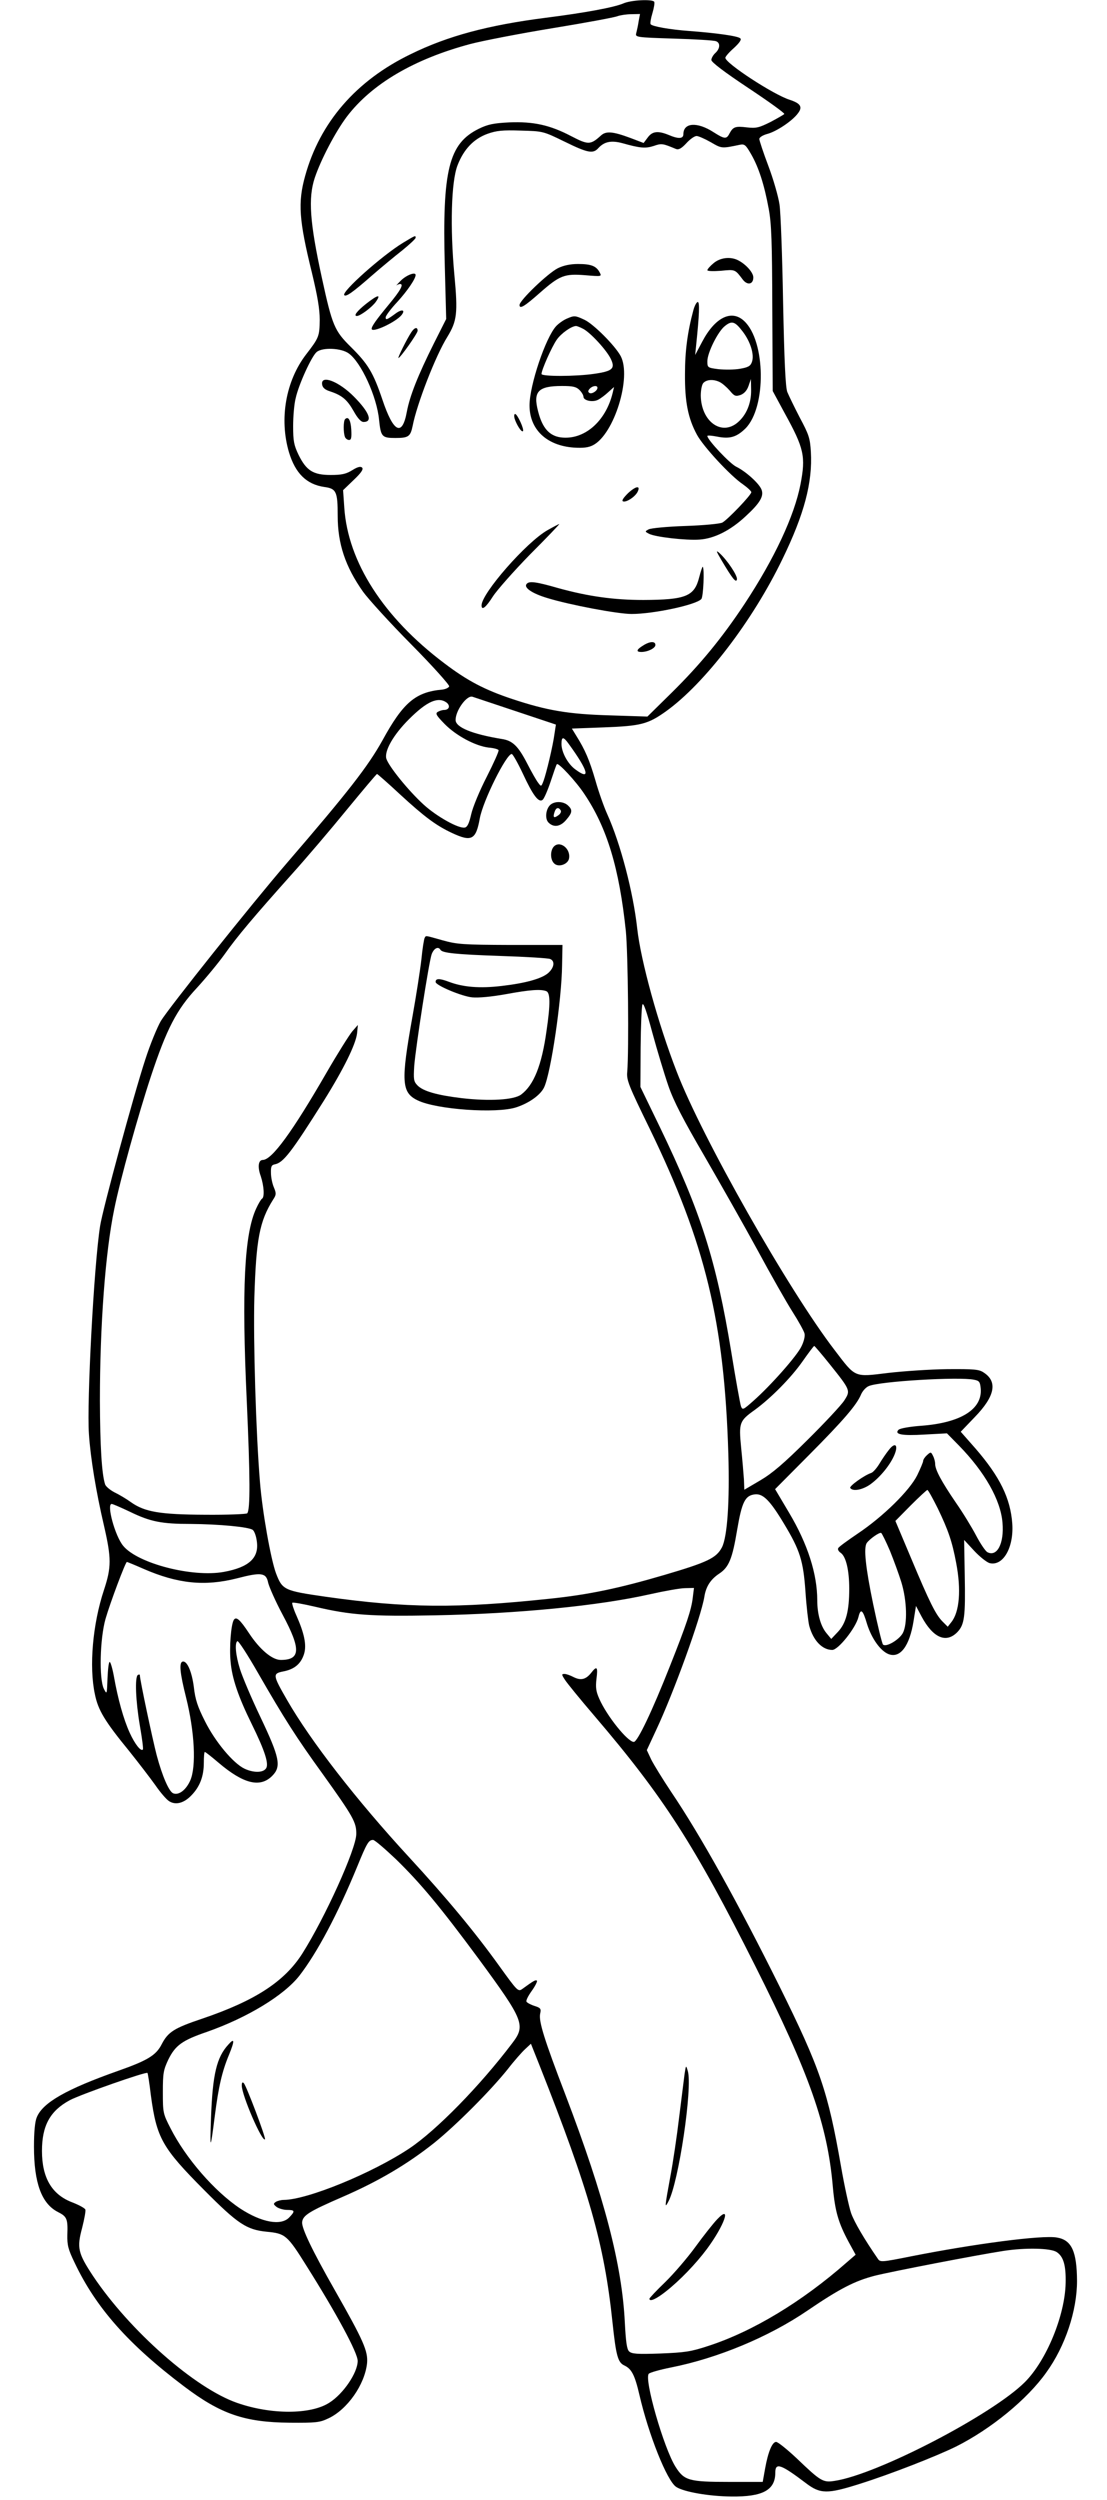 <svg version="1.0" xmlns="http://www.w3.org/2000/svg"
 width="554pt" height="1250pt" viewBox="0 0 554 1250"
 preserveAspectRatio="xMidYMid meet">

<g transform="translate(0,1250) scale(0.1,-0.1)"
fill="#000000" stroke="none">
<path d="M3120 12483 c-47 -20 -192 -47 -390 -72 -288 -37 -490 -91 -675 -182
-273 -132 -454 -341 -528 -609 -37 -133 -31 -220 34 -484 28 -117 39 -180 39
-235 -1 -82 -3 -89 -68 -173 -102 -133 -135 -322 -86 -489 32 -106 88 -161
177 -174 60 -8 67 -23 67 -144 0 -140 38 -254 127 -380 26 -36 134 -155 241
-263 107 -108 192 -203 190 -210 -3 -7 -18 -14 -34 -16 -134 -12 -196 -64
-300 -254 -73 -131 -172 -258 -478 -613 -180 -209 -590 -723 -631 -790 -18
-31 -54 -118 -78 -193 -58 -177 -213 -748 -226 -832 -31 -196 -67 -882 -56
-1040 8 -121 36 -290 75 -457 38 -165 38 -209 0 -324 -56 -169 -75 -382 -45
-521 16 -79 49 -134 171 -283 48 -60 107 -137 132 -172 24 -35 55 -71 68 -79
32 -21 74 -11 112 29 42 43 62 95 62 162 0 30 2 55 5 55 3 0 35 -25 70 -55
124 -105 207 -125 267 -65 47 47 38 91 -59 295 -45 94 -90 201 -102 239 -22
70 -27 131 -13 140 5 3 51 -68 102 -157 133 -231 193 -325 324 -506 154 -215
170 -243 169 -302 -1 -75 -156 -417 -270 -597 -89 -140 -236 -236 -502 -326
-140 -47 -170 -66 -202 -128 -28 -55 -71 -81 -219 -133 -257 -91 -376 -158
-406 -232 -9 -21 -14 -73 -14 -146 0 -182 38 -285 119 -327 46 -23 51 -34 48
-115 -1 -51 4 -72 36 -138 107 -226 269 -409 549 -620 183 -138 302 -179 528
-181 130 -1 150 1 192 21 96 44 184 170 195 277 5 60 -17 111 -161 364 -114
200 -167 311 -164 341 4 34 34 53 202 126 180 78 324 163 460 271 110 89 279
258 368 369 30 39 69 83 85 98 l30 28 43 -108 c249 -629 324 -894 365 -1283
18 -170 27 -203 60 -218 36 -17 52 -48 75 -147 46 -199 138 -430 184 -460 38
-25 164 -47 276 -48 157 -2 220 32 220 119 0 52 26 44 153 -52 72 -55 108 -55
269 -4 156 49 383 138 483 187 175 88 356 236 451 370 95 131 154 309 154 458
-1 148 -27 205 -101 217 -73 13 -410 -31 -729 -94 -150 -30 -155 -30 -167 -12
-65 94 -118 183 -134 229 -10 30 -33 134 -50 232 -66 377 -104 489 -309 903
-206 414 -393 751 -541 970 -42 63 -87 136 -100 162 l-22 47 46 99 c89 189
225 565 242 668 8 51 31 87 75 116 48 32 65 74 89 218 24 141 40 173 90 178
40 4 75 -31 144 -146 81 -134 97 -186 108 -341 5 -75 14 -152 19 -171 20 -73
65 -120 115 -120 30 0 117 109 131 164 11 46 22 38 43 -34 23 -73 67 -135 108
-151 58 -22 105 40 125 166 l12 75 28 -53 c57 -106 122 -135 178 -79 37 38 42
76 38 289 l-3 173 50 -54 c28 -30 63 -58 78 -62 67 -16 121 78 113 197 -9 127
-62 235 -184 376 l-74 84 70 73 c101 104 116 177 45 223 -23 16 -48 18 -183
17 -85 -1 -218 -10 -296 -19 -171 -21 -161 -25 -267 114 -230 299 -664 1063
-791 1394 -92 237 -179 552 -197 714 -20 182 -84 426 -150 572 -16 35 -43 111
-59 168 -30 103 -52 154 -96 224 l-22 36 161 6 c185 7 220 16 311 81 193 139
433 452 582 761 109 224 151 383 142 536 -4 68 -10 86 -55 170 -27 52 -55 110
-63 129 -9 25 -15 153 -21 450 -4 228 -12 448 -18 488 -6 40 -31 127 -56 193
-25 66 -45 127 -45 134 0 8 17 19 39 25 47 12 127 66 154 103 25 32 14 50 -41
68 -82 26 -322 183 -322 210 0 6 19 28 43 49 28 26 39 42 32 48 -11 12 -122
27 -255 37 -97 7 -187 23 -194 34 -3 4 1 29 9 55 8 27 12 52 9 57 -8 14 -116
9 -154 -8z m76 -90 c-3 -21 -9 -47 -12 -59 -5 -20 -2 -21 188 -27 107 -3 202
-9 211 -13 23 -8 21 -37 -3 -59 -11 -10 -20 -26 -20 -35 0 -11 66 -61 185
-140 101 -67 183 -126 180 -130 -2 -3 -33 -21 -69 -40 -58 -29 -72 -32 -118
-27 -58 7 -69 3 -87 -30 -15 -30 -25 -29 -80 6 -82 53 -151 48 -151 -10 0 -23
-24 -25 -73 -4 -54 22 -82 19 -105 -12 l-21 -28 -63 24 c-91 34 -125 37 -151
13 -52 -47 -63 -47 -148 -3 -107 56 -189 74 -311 69 -79 -4 -107 -10 -152 -32
-150 -74 -183 -205 -170 -686 l7 -265 -62 -123 c-79 -158 -120 -261 -135 -341
-23 -126 -67 -104 -122 60 -46 136 -72 179 -158 264 -82 81 -93 106 -145 345
-61 279 -69 400 -36 500 30 90 103 230 161 307 125 164 337 288 618 363 61 16
246 52 411 79 165 27 311 54 325 60 14 5 45 10 69 10 l44 1 -7 -37z m-371
-601 c116 -57 143 -62 169 -33 30 33 65 40 121 25 89 -25 115 -27 156 -14 40
14 45 13 112 -15 13 -5 27 2 52 29 18 20 41 36 51 36 9 0 41 -14 71 -31 55
-32 54 -32 145 -13 24 5 30 0 57 -47 38 -66 66 -153 88 -273 14 -74 17 -166
18 -501 l2 -410 60 -111 c97 -176 106 -216 79 -356 -31 -158 -129 -369 -280
-598 -112 -169 -221 -302 -365 -444 l-121 -119 -187 6 c-209 6 -315 24 -490
82 -138 46 -224 91 -340 179 -304 229 -482 506 -500 778 l-6 87 53 51 c38 36
50 54 42 62 -7 7 -22 4 -49 -13 -31 -19 -52 -24 -108 -24 -88 0 -122 22 -161
101 -23 48 -27 69 -27 143 0 47 5 111 13 141 15 68 80 210 105 230 29 24 123
20 160 -7 62 -44 141 -216 152 -332 9 -85 14 -91 82 -91 65 0 75 7 86 60 21
109 115 352 174 446 48 79 53 117 35 309 -22 238 -16 468 16 549 31 80 81 132
150 157 45 16 75 19 167 16 111 -3 111 -3 218 -55z m-247 -2847 l204 -68 -7
-46 c-8 -61 -41 -198 -55 -236 -11 -29 -12 -29 -26 -10 -9 11 -34 55 -56 98
-45 87 -73 114 -127 122 -147 24 -231 58 -231 95 0 48 57 126 85 116 6 -2 102
-34 213 -71z m-343 42 c20 -16 13 -37 -13 -37 -9 0 -24 -5 -32 -10 -12 -8 -6
-18 35 -60 58 -59 154 -110 220 -118 25 -2 48 -8 50 -13 3 -4 -24 -64 -59
-133 -36 -70 -70 -152 -78 -188 -10 -44 -19 -64 -32 -66 -31 -6 -140 55 -205
114 -78 71 -178 195 -188 232 -9 39 36 118 113 195 90 90 146 115 189 84z
m610 -205 c100 -137 113 -188 34 -129 -37 27 -69 85 -69 127 0 37 9 38 35 2z
m-229 -149 c51 -110 80 -149 100 -132 7 6 25 47 40 92 15 45 28 84 31 86 7 9
96 -86 138 -150 113 -168 174 -370 207 -684 11 -110 16 -597 7 -705 -4 -41 7
-68 113 -285 278 -573 373 -964 393 -1625 7 -239 -5 -414 -32 -467 -28 -53
-70 -74 -288 -138 -228 -67 -381 -99 -575 -119 -463 -49 -717 -47 -1120 10
-209 30 -217 34 -249 118 -26 71 -68 306 -80 456 -20 240 -34 707 -28 925 9
290 26 379 94 487 16 24 16 31 4 60 -8 18 -15 51 -15 73 -1 32 3 40 19 43 43
8 83 60 245 317 100 160 160 282 167 338 l4 42 -28 -32 c-15 -18 -73 -110
-128 -205 -171 -296 -274 -438 -320 -438 -22 0 -27 -35 -10 -81 16 -49 20
-105 6 -113 -5 -3 -18 -25 -29 -49 -59 -127 -73 -402 -47 -963 17 -378 18
-545 2 -561 -5 -4 -100 -8 -210 -7 -227 1 -303 14 -372 63 -22 16 -59 38 -82
49 -23 12 -44 30 -47 40 -17 52 -25 193 -26 417 0 378 27 743 72 960 29 145
121 475 184 665 78 235 128 332 229 440 45 49 107 124 138 167 64 91 150 192
335 399 74 82 199 229 279 327 80 97 147 177 150 177 2 0 55 -46 116 -103 123
-113 180 -155 259 -192 98 -46 120 -34 139 72 16 89 133 323 160 323 5 0 30
-44 55 -97z m729 -1563 c27 -78 74 -168 180 -350 78 -135 198 -346 265 -469
67 -124 146 -263 176 -310 30 -47 57 -96 60 -108 4 -13 -3 -41 -15 -65 -22
-47 -154 -196 -240 -272 -52 -46 -55 -48 -63 -27 -4 12 -26 133 -48 269 -76
463 -153 702 -358 1127 l-97 200 1 197 c1 108 5 205 9 215 5 12 21 -34 50
-142 24 -88 60 -207 80 -265z m808 -1392 c104 -130 104 -131 72 -181 -15 -23
-98 -112 -184 -197 -118 -117 -175 -166 -236 -202 l-80 -47 -2 52 c-2 29 -8
100 -14 159 -12 124 -9 133 68 188 81 59 181 160 238 241 31 44 57 79 60 79 2
0 38 -42 78 -92z m722 -77 c26 -5 30 -11 33 -44 9 -103 -99 -171 -296 -186
-57 -4 -108 -13 -115 -20 -23 -23 16 -31 130 -24 l112 6 60 -61 c130 -133 209
-273 218 -386 9 -103 -27 -173 -76 -147 -10 6 -35 43 -56 83 -21 40 -66 114
-101 164 -73 107 -104 165 -104 194 0 12 -5 30 -11 41 -10 20 -11 20 -30 3
-10 -9 -19 -22 -19 -29 0 -6 -14 -39 -30 -72 -38 -76 -170 -206 -297 -291 -50
-34 -95 -66 -98 -73 -4 -6 2 -17 13 -24 26 -19 42 -87 42 -179 0 -111 -16
-172 -56 -215 l-34 -36 -24 29 c-29 35 -46 96 -46 164 0 132 -48 282 -141 438
l-70 118 169 170 c175 176 239 251 261 303 7 17 24 36 38 42 51 24 454 48 528
32z m-182 -643 c53 -110 72 -166 92 -272 26 -135 17 -246 -24 -297 l-18 -23
-26 26 c-34 34 -65 96 -158 318 l-78 185 77 78 c42 42 80 77 83 77 4 0 27 -42
52 -92z m-4041 -18 c101 -49 158 -60 302 -60 141 -1 293 -15 311 -30 8 -6 17
-31 20 -55 13 -84 -38 -132 -166 -155 -156 -28 -429 42 -502 130 -41 48 -85
210 -58 210 5 0 47 -18 93 -40z m3802 -195 c19 -47 45 -118 57 -157 28 -92 31
-209 7 -254 -19 -34 -84 -72 -99 -57 -5 5 -27 96 -49 201 -38 183 -49 284 -32
307 14 20 64 55 72 50 4 -3 24 -43 44 -90z m-3737 -89 c172 -75 307 -89 469
-48 123 32 146 28 156 -22 5 -21 37 -94 73 -161 92 -172 89 -225 -10 -225 -43
0 -105 52 -159 134 -45 68 -64 85 -76 66 -14 -23 -23 -137 -16 -209 7 -83 39
-176 105 -310 68 -138 89 -205 71 -225 -16 -21 -63 -20 -106 0 -57 27 -147
135 -198 237 -37 73 -49 109 -56 172 -10 76 -33 130 -55 127 -20 -3 -15 -56
16 -179 43 -172 52 -346 21 -416 -21 -47 -57 -75 -85 -64 -21 8 -55 86 -83
191 -21 81 -84 377 -84 399 0 5 -4 5 -10 2 -16 -10 -11 -131 10 -254 11 -63
18 -116 15 -119 -10 -11 -40 27 -66 84 -31 68 -59 169 -79 282 -7 39 -17 72
-21 72 -5 0 -9 -37 -11 -82 -3 -81 -3 -82 -18 -53 -25 50 -20 251 8 350 23 80
100 285 107 285 2 0 39 -15 82 -34z m2750 -144 c-7 -61 -31 -133 -114 -342
-90 -228 -163 -380 -181 -380 -31 0 -136 131 -173 216 -16 36 -19 56 -14 99 8
61 2 67 -26 31 -27 -34 -52 -40 -88 -22 -17 9 -37 16 -46 16 -15 0 -15 -3 2
-29 10 -16 76 -97 148 -181 346 -405 500 -644 805 -1251 272 -541 361 -793
388 -1104 11 -123 28 -180 79 -275 l35 -64 -44 -38 c-224 -197 -471 -346 -693
-418 -88 -29 -117 -33 -241 -38 -117 -4 -143 -2 -156 11 -11 11 -16 48 -21
144 -14 288 -102 627 -297 1138 -107 279 -134 367 -127 405 6 26 3 30 -28 40
-19 6 -37 16 -40 21 -4 5 8 29 26 54 18 25 29 48 26 51 -6 6 -15 1 -73 -41
-21 -15 -24 -12 -117 117 -120 167 -262 338 -451 543 -261 283 -491 579 -609
784 -73 127 -74 133 -17 144 55 11 87 39 102 88 13 44 1 102 -39 192 -14 31
-23 60 -20 63 3 3 54 -6 114 -20 178 -42 279 -49 598 -43 420 8 824 48 1080
106 72 16 150 30 174 30 l44 1 -6 -48z m-1485 -1309 c122 -119 220 -236 413
-497 227 -309 237 -333 168 -423 -162 -214 -380 -436 -515 -526 -185 -123
-509 -256 -628 -257 -14 0 -32 -5 -40 -10 -13 -9 -12 -12 4 -25 11 -8 35 -15
53 -15 39 0 41 -6 11 -37 -41 -44 -139 -26 -246 44 -129 86 -273 252 -349 402
-37 72 -38 77 -38 180 0 96 3 111 28 164 35 70 69 95 192 137 202 71 386 182
464 282 88 114 190 305 288 543 49 120 58 135 80 135 8 0 59 -44 115 -97z
m-1227 -1180 c29 -214 56 -262 268 -475 167 -168 211 -197 311 -207 94 -9 103
-16 200 -171 150 -238 256 -434 256 -475 0 -59 -72 -165 -142 -209 -93 -60
-292 -60 -461 -1 -211 73 -538 361 -721 634 -76 115 -82 141 -55 241 11 44 19
86 16 92 -3 7 -32 23 -66 36 -102 39 -151 123 -151 257 0 127 41 201 140 254
55 29 380 143 388 136 2 -2 10 -52 17 -112z m4532 -783 c35 -22 48 -67 46
-155 -3 -162 -96 -388 -204 -496 -163 -163 -741 -463 -953 -494 -57 -9 -69 -2
-188 112 -49 46 -95 83 -104 83 -19 0 -40 -49 -55 -133 l-12 -67 -169 0 c-200
0 -224 7 -267 75 -59 93 -159 441 -134 466 6 6 55 20 110 31 233 46 489 152
683 284 163 111 238 149 338 175 89 22 508 103 644 124 110 17 234 14 265 -5z"/>
<path d="M2017 11286 c-104 -63 -310 -246 -294 -262 9 -9 41 13 138 98 46 40
115 97 152 126 37 30 67 58 67 63 0 13 0 13 -63 -25z"/>
<path d="M2007 11098 c-18 -18 -28 -30 -23 -25 6 4 14 7 18 7 20 0 3 -32 -58
-105 -61 -74 -84 -106 -84 -119 0 -23 119 32 149 68 21 26 4 32 -27 10 -45
-33 -52 -36 -52 -21 0 8 26 43 59 78 50 55 91 115 91 134 0 17 -45 0 -73 -27z"/>
<path d="M1831 10980 c-45 -36 -63 -60 -45 -60 17 0 76 44 95 71 28 40 10 36
-50 -11z"/>
<path d="M2058 10838 c-22 -33 -69 -128 -64 -128 9 0 96 123 96 136 0 21 -16
17 -32 -8z"/>
<path d="M3571 11184 c-17 -14 -31 -30 -31 -35 0 -5 29 -6 68 -3 72 7 70 8
110 -45 23 -29 52 -23 52 12 0 24 -37 66 -77 86 -38 19 -89 13 -122 -15z"/>
<path d="M2792 11159 c-50 -25 -192 -161 -192 -184 0 -22 24 -8 102 61 99 87
123 96 225 88 85 -7 85 -7 74 14 -17 32 -43 42 -108 42 -39 0 -72 -7 -101 -21z"/>
<path d="M3470 10949 c-29 -107 -42 -204 -42 -319 -1 -139 15 -221 60 -304 32
-59 167 -205 229 -247 24 -17 43 -35 43 -40 0 -14 -118 -137 -145 -152 -11 -6
-94 -14 -185 -17 -91 -3 -174 -11 -184 -17 -19 -10 -19 -11 2 -22 30 -16 185
-34 253 -29 74 5 155 46 230 116 72 66 93 101 80 134 -12 31 -79 91 -126 114
-32 15 -145 135 -145 154 0 4 22 2 48 -3 64 -13 98 -3 143 41 105 106 101 437
-7 537 -63 59 -146 18 -210 -104 l-35 -66 5 50 c16 153 18 215 8 215 -6 0 -16
-19 -22 -41z m247 -107 c39 -51 59 -116 46 -152 -7 -20 -18 -27 -60 -34 -28
-5 -76 -5 -107 -2 -55 7 -56 8 -56 40 0 42 53 149 88 176 35 28 50 23 89 -28z
m-114 -253 c12 -6 34 -25 49 -42 23 -28 29 -30 54 -22 18 7 32 22 40 45 l12
35 1 -55 c1 -67 -24 -126 -68 -163 -81 -68 -182 6 -184 135 0 25 5 53 12 62
16 19 53 21 84 5z"/>
<path d="M2835 10906 c-16 -7 -40 -24 -52 -37 -53 -58 -133 -296 -133 -396 0
-120 85 -201 221 -211 48 -3 74 0 97 12 106 55 194 341 138 446 -29 53 -136
160 -181 181 -47 22 -51 22 -90 5z m83 -50 c37 -19 118 -107 139 -151 23 -48
8 -61 -82 -74 -93 -14 -265 -14 -265 -1 0 20 51 135 76 171 22 32 73 68 97 69
4 0 20 -6 35 -14z m-18 -306 c11 -11 20 -26 20 -34 0 -19 46 -29 73 -15 12 6
35 23 51 38 l29 26 -7 -30 c-35 -144 -144 -237 -260 -222 -57 8 -92 47 -113
130 -26 99 -1 127 120 127 54 0 71 -4 87 -20z m90 11 c0 -15 -28 -33 -40 -26
-8 5 -8 11 1 21 13 15 39 19 39 5z"/>
<path d="M1612 10578 c2 -16 14 -27 40 -35 60 -20 85 -41 118 -99 20 -36 37
-54 49 -54 48 0 30 48 -47 126 -76 77 -167 112 -160 62z"/>
<path d="M2575 10408 c10 -32 35 -71 42 -64 8 8 -28 86 -39 86 -5 0 -6 -10 -3
-22z"/>
<path d="M1727 10404 c-9 -9 -9 -67 -1 -88 3 -9 13 -16 21 -16 11 0 13 12 11
52 -3 48 -15 68 -31 52z"/>
<path d="M3143 10034 c-24 -24 -33 -38 -25 -41 16 -6 58 21 72 46 18 35 -7 32
-47 -5z"/>
<path d="M2740 9849 c-106 -60 -330 -316 -330 -376 0 -28 22 -10 57 45 20 31
104 126 186 210 83 83 149 152 146 152 -2 0 -29 -14 -59 -31z"/>
<path d="M3610 9700 c55 -93 74 -117 78 -97 4 18 -49 97 -88 132 -18 16 -16 9
10 -35z"/>
<path d="M3499 9613 c-24 -95 -67 -112 -279 -113 -149 0 -276 18 -425 59 -118
34 -150 37 -161 19 -11 -18 31 -46 104 -68 110 -34 352 -80 423 -80 110 0 325
46 349 75 10 12 16 152 7 161 -2 2 -10 -22 -18 -53z"/>
<path d="M3218 9272 c-33 -20 -36 -32 -9 -32 33 0 71 19 71 35 0 20 -28 19
-62 -3z"/>
<path d="M2757 8478 c-25 -19 -32 -71 -12 -91 26 -26 60 -21 89 14 31 36 32
50 8 72 -22 20 -62 22 -85 5z m49 -30 c4 -6 -1 -17 -11 -24 -23 -17 -29 -12
-20 15 7 23 20 27 31 9z"/>
<path d="M2770 8265 c-17 -21 -16 -64 3 -82 21 -22 71 -5 75 26 8 50 -49 91
-78 56z"/>
<path d="M2125 7810 c-3 -6 -11 -53 -16 -106 -6 -53 -26 -182 -45 -288 -58
-324 -55 -379 26 -418 94 -46 395 -67 493 -35 65 21 122 62 140 100 34 72 88
436 90 612 l2 100 -260 0 c-237 1 -267 3 -339 23 -93 26 -83 25 -91 12z m79
-59 c10 -16 72 -23 301 -31 127 -4 238 -11 248 -15 25 -10 21 -42 -8 -69 -32
-29 -113 -52 -235 -66 -109 -13 -193 -6 -264 21 -48 18 -66 17 -66 -1 0 -17
131 -72 183 -77 32 -3 97 3 169 16 120 22 174 26 202 15 20 -8 21 -64 1 -199
-24 -173 -64 -271 -127 -318 -36 -27 -158 -34 -297 -18 -125 15 -194 35 -222
64 -19 20 -20 30 -16 97 8 99 73 516 87 558 11 30 33 42 44 23z"/>
<path d="M4449 5251 c-13 -16 -35 -48 -48 -70 -14 -23 -32 -43 -41 -46 -34
-11 -111 -66 -105 -75 12 -19 62 -10 102 19 48 35 98 96 119 146 21 50 4 66
-27 26z"/>
<path d="M3426 2130 c-3 -25 -15 -121 -27 -215 -11 -93 -31 -229 -45 -302 -28
-153 -28 -157 -9 -121 51 93 122 571 97 653 -9 30 -9 30 -16 -15z"/>
<path d="M3589 1403 c-20 -21 -69 -83 -109 -138 -40 -55 -108 -134 -151 -176
-44 -42 -79 -80 -79 -83 0 -17 34 -2 82 36 70 55 150 138 206 213 88 119 125
226 51 148z"/>
<path d="M1143 2277 c-59 -64 -79 -149 -87 -367 -6 -166 -3 -164 19 10 19 147
36 222 72 308 28 69 27 84 -4 49z"/>
<path d="M1210 2072 c0 -49 102 -284 116 -269 6 6 -93 268 -106 281 -7 7 -10
2 -10 -12z"/>
</g>
</svg>
